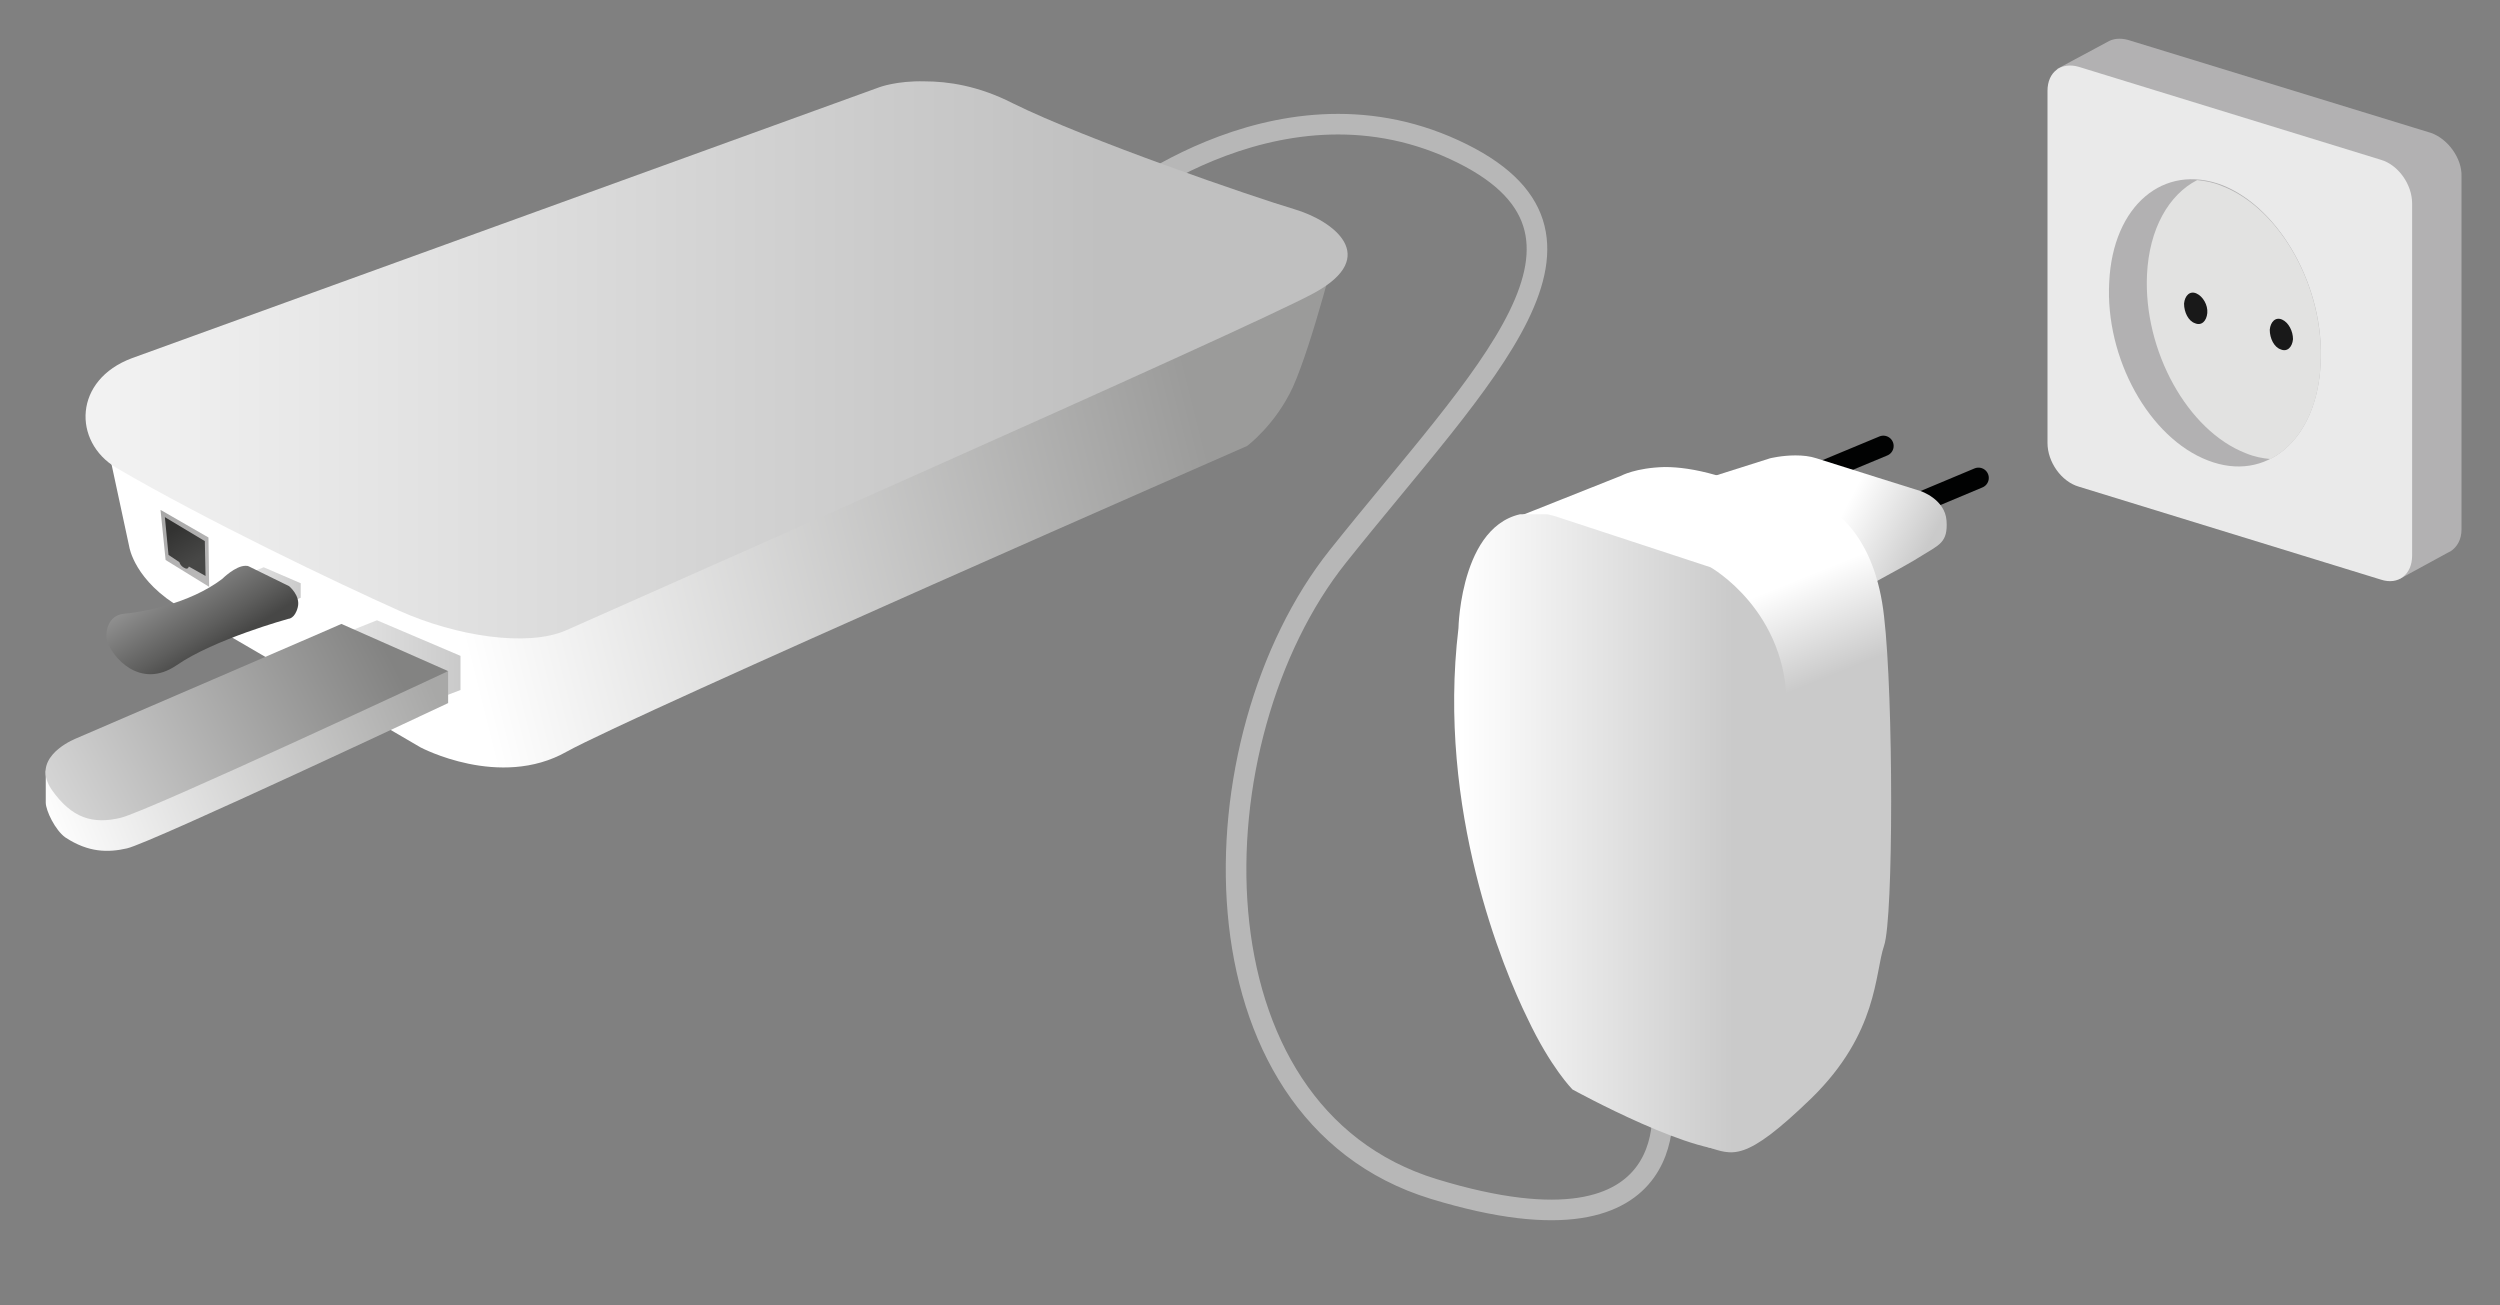<?xml version="1.0" encoding="utf-8"?>
<!-- Generator: Adobe Illustrator 25.2.3, SVG Export Plug-In . SVG Version: 6.00 Build 0)  -->
<svg version="1.1" id="Laag_1" xmlns="http://www.w3.org/2000/svg" xmlns:xlink="http://www.w3.org/1999/xlink" x="0px" y="0px"
	 viewBox="0 0 344.2 179.7" style="enable-background:new 0 0 344.2 179.7;" xml:space="preserve">
<rect x="0" y="0" width="344.2" height="179.7" fill="#808080" stroke="none"/>
<style type="text/css">
	.Slagschaduw{fill:none;}
	.Afgeronde_x0020_hoeken_x0020_2_x0020_pt{fill:#FFFFFF;stroke:#000000;stroke-miterlimit:10;}
	.X_x0020_actief_x0020_weerspiegelen{fill:none;}
	.Zachte_x0020_schuine_x0020_kant{fill:url(#SVGID_1_);}
	.Schemering{fill:#FFFFFF;}
	.Gebladerte_AS{fill:#FFDD00;}
	.Pompadoer_AS{fill-rule:evenodd;clip-rule:evenodd;fill:#51AEE2;}
	.st0{fill:#B2B1B2;}
	.st1{fill:#EAEAEA;}
	.st2{fill:#E2E2E1;}
	.st3{fill:#191919;}
	.st4{fill:none;stroke:#B7B7B7;stroke-width:2.835;stroke-miterlimit:10;}
	.st5{fill:none;stroke:#010202;stroke-width:2.835;stroke-linecap:round;stroke-miterlimit:10;}
	.st6{clip-path:url(#SVGID_3_);fill:url(#SVGID_4_);}
	.st7{clip-path:url(#SVGID_6_);fill:url(#SVGID_7_);}
	.st8{clip-path:url(#SVGID_9_);fill:url(#SVGID_10_);}
	.st9{clip-path:url(#SVGID_12_);fill:url(#SVGID_13_);}
	.st10{clip-path:url(#SVGID_15_);fill:url(#SVGID_16_);}
	.st11{clip-path:url(#SVGID_18_);fill:url(#SVGID_19_);}
	.st12{clip-path:url(#SVGID_21_);fill:url(#SVGID_22_);}
	.st13{clip-path:url(#SVGID_24_);fill:url(#SVGID_25_);}
	.st14{clip-path:url(#SVGID_27_);fill:url(#SVGID_28_);}
	.st15{clip-path:url(#SVGID_30_);fill:url(#SVGID_31_);}
	.st16{clip-path:url(#SVGID_33_);fill:url(#SVGID_34_);}
	.st17{clip-path:url(#SVGID_36_);fill:url(#SVGID_37_);}
</style>
<linearGradient id="SVGID_1_" gradientUnits="userSpaceOnUse" x1="115.65" y1="35.455" x2="116.357" y2="36.163">
	<stop  offset="0" style="stop-color:#E6E6EB"/>
	<stop  offset="0.174" style="stop-color:#E2E2E6"/>
	<stop  offset="0.352" style="stop-color:#D5D4D8"/>
	<stop  offset="0.532" style="stop-color:#C0BFC2"/>
	<stop  offset="0.714" style="stop-color:#A4A2A4"/>
	<stop  offset="0.895" style="stop-color:#828282"/>
	<stop  offset="1" style="stop-color:#6B6E6E"/>
</linearGradient>
<g>
	<path class="st0" d="M334.7,18.3L293,5.5c-1.1-0.3-2.1-0.2-2.9,0.3l0,0l-6.9,3.7l5.5,8.1v39.7c0,2.6,1.9,5.2,4.3,6l33.3,10.3
		l4.1,6.1l6.6-3.6l0,0l0.4-0.2l0,0c0.9-0.6,1.5-1.6,1.5-3V24.3C339,21.8,337,19.1,334.7,18.3"/>
	<path class="st1" d="M327.8,79.8L286.2,67c-2.4-0.7-4.3-3.4-4.3-6V12.5c0-2.6,1.9-4,4.3-3.3L327.8,22c2.4,0.7,4.3,3.4,4.3,6v48.5
		C332.1,79.1,330.2,80.6,327.8,79.8"/>
	<path class="st0" d="M319.5,50.1C319,60.6,312,66.5,304,63.4c-8.1-3.1-14.2-14.1-13.6-24.6c0.5-10.5,7.5-16.4,15.6-13.3
		C314,28.7,320.1,39.7,319.5,50.1"/>
	<path class="st2" d="M305.9,25.6c-1.2-0.5-2.3-0.7-3.4-0.8c-3.9,2-6.6,6.7-6.9,13c-0.5,10.5,5.6,21.5,13.6,24.6
		c1.2,0.5,2.3,0.7,3.4,0.8c3.9-2,6.6-6.7,6.9-13C320.1,39.7,314,28.7,305.9,25.6"/>
	<path class="st3" d="M303.9,43.1c-0.1,1.1-0.8,1.8-1.7,1.4c-0.9-0.3-1.5-1.5-1.5-2.7c0.1-1.1,0.8-1.8,1.7-1.4
		C303.3,40.8,304,42,303.9,43.1"/>
	<path class="st3" d="M315.7,46.7c-0.1,1.1-0.8,1.8-1.7,1.4c-0.9-0.3-1.5-1.5-1.5-2.7c0.1-1.1,0.8-1.8,1.7-1.4
		C315.1,44.4,315.7,45.6,315.7,46.7"/>
	<path class="st4" d="M151.7,29.6c0,0,23.5-20.5,48.5-9c25,11.5,4,30.9-16,56c-20,25.1-21.1,76.6,13.2,87.1c36,11,31.3-13,31.3-13"
		/>
	<line class="st5" x1="257.6" y1="72" x2="272.4" y2="65.8"/>
	<line class="st5" x1="244.4" y1="67.6" x2="259.3" y2="61.4"/>
	<g>
		<defs>
			<path id="SVGID_2_" d="M243.7,63.1l-14.2,4.5l24.4,14.8c0,0,8.4-4.4,10.7-5.9c2.4-1.5,3.6-1.8,3.4-4.8c-0.2-3-3.6-4.1-3.6-4.1
				s-11.5-3.6-14.3-4.5c-0.9-0.3-1.9-0.4-2.9-0.4C245.3,62.7,243.7,63.1,243.7,63.1"/>
		</defs>
		<clipPath id="SVGID_3_">
			<use xlink:href="#SVGID_2_"  style="overflow:visible;"/>
		</clipPath>
		
			<linearGradient id="SVGID_4_" gradientUnits="userSpaceOnUse" x1="-427.671" y1="503.964" x2="-426.671" y2="503.964" gradientTransform="matrix(34.111 17.919 17.919 -34.111 5796.73 24921.602)">
			<stop  offset="0" style="stop-color:#FFFFFF"/>
			<stop  offset="0.373" style="stop-color:#FFFFFF"/>
			<stop  offset="0.698" style="stop-color:#CACACA"/>
			<stop  offset="1" style="stop-color:#CACACA"/>
		</linearGradient>
		<polygon class="st6" points="237.8,46.8 276.3,67 259.8,98.3 221.4,78.1 		"/>
	</g>
	<g>
		<defs>
			<path id="SVGID_5_" d="M223.2,65.5l-16.6,6.6c0,0,24.8,84.7,28.4,85.8c3.6,1.1,5.1,2.3,14.4-6.7c9.2-9,8.7-17.2,10-21
				c1.3-3.8,1.3-34.2,0-45.3c-1.2-11-6.7-14.2-6.7-14.2s-8.2-2.8-16.5-5.3c-2.8-0.8-5.1-1.1-7-1.1C225.2,64.4,223.2,65.5,223.2,65.5
				"/>
		</defs>
		<clipPath id="SVGID_6_">
			<use xlink:href="#SVGID_5_"  style="overflow:visible;"/>
		</clipPath>
		
			<linearGradient id="SVGID_7_" gradientUnits="userSpaceOnUse" x1="-426.484" y1="504.98" x2="-425.484" y2="504.98" gradientTransform="matrix(16.074 40 40 -16.074 -13125.517 25250.646)">
			<stop  offset="0" style="stop-color:#FFFFFF"/>
			<stop  offset="0.373" style="stop-color:#FFFFFF"/>
			<stop  offset="0.698" style="stop-color:#CACACA"/>
			<stop  offset="1" style="stop-color:#CACACA"/>
		</linearGradient>
		<polygon class="st7" points="253.1,45.7 293.7,146.9 214.1,178.9 173.4,77.7 		"/>
	</g>
	<g>
		<defs>
			<path id="SVGID_8_" d="M200.8,86.5c-3,25,6.2,47,9.5,53.7c3.2,6.8,6.2,9.8,6.2,9.8s17.8,9.8,23,8.2c5.2-1.5,4.5-11.8,4.5-11.8
				s1.7-35.2,2-48.8c0.2-13.5-10.5-19.5-10.5-19.5l-20.7-6.8c-1.4-0.5-2.7-0.7-3.8-0.7C201.1,70.8,200.8,86.5,200.8,86.5"/>
		</defs>
		<clipPath id="SVGID_9_">
			<use xlink:href="#SVGID_8_"  style="overflow:visible;"/>
		</clipPath>
		
			<linearGradient id="SVGID_10_" gradientUnits="userSpaceOnUse" x1="-428.792" y1="504.372" x2="-427.792" y2="504.372" gradientTransform="matrix(45.844 0 0 -45.844 19857.961 23237.961)">
			<stop  offset="0" style="stop-color:#FFFFFF"/>
			<stop  offset="1.729390e-02" style="stop-color:#FFFFFF"/>
			<stop  offset="0.836" style="stop-color:#CACACA"/>
			<stop  offset="1" style="stop-color:#CACACA"/>
		</linearGradient>
		<rect x="197.8" y="70.8" class="st8" width="48.5" height="88.9"/>
	</g>
	<g>
		<defs>
			<path id="SVGID_11_" d="M13.5,55.3l4.3,20c0,0,0.7,4.7,7.3,8.5s32.8,19.1,32.8,19.1s10.9,5.8,20.1,0.6
				c9.2-5.1,93.7-42.1,93.7-42.1s3.9-2.9,6.3-8.1c2.7-6,6.3-20.4,6.3-20.4L13.5,55.3z"/>
		</defs>
		<clipPath id="SVGID_12_">
			<use xlink:href="#SVGID_11_"  style="overflow:visible;"/>
		</clipPath>
		
			<linearGradient id="SVGID_13_" gradientUnits="userSpaceOnUse" x1="-428.741" y1="505.625" x2="-427.741" y2="505.625" gradientTransform="matrix(106.518 -27.092 -27.092 -106.518 59428.016 42322.734)">
			<stop  offset="0" style="stop-color:#FFFFFF"/>
			<stop  offset="0.967" style="stop-color:#9B9B9A"/>
			<stop  offset="1" style="stop-color:#9B9B9A"/>
		</linearGradient>
		<polygon class="st9" points="-4.6,37.4 173.9,-8 202.4,104 23.9,149.3 		"/>
	</g>
	<g>
		<defs>
			<path id="SVGID_14_" d="M121.1,12L18.2,49.3c-8.1,3-8.2,11.5-2.2,15.1c12.3,7.2,30.5,15.9,39,19.7c7.8,3.5,17.6,5,22.9,2.7
				c5.3-2.4,94-41.5,103.1-46.5c9.1-5,2.6-9.9-2.8-11.5c-5.4-1.6-28.5-9.5-38.8-14.6c-4.7-2.4-8.9-3-12.1-3
				C123.5,11.1,121.1,12,121.1,12"/>
		</defs>
		<clipPath id="SVGID_15_">
			<use xlink:href="#SVGID_14_"  style="overflow:visible;"/>
		</clipPath>
		
			<linearGradient id="SVGID_16_" gradientUnits="userSpaceOnUse" x1="-428.499" y1="505.753" x2="-427.499" y2="505.753" gradientTransform="matrix(135.802 0 0 -135.802 58206.395 68732.453)">
			<stop  offset="0" style="stop-color:#F2F2F2"/>
			<stop  offset="0.999" style="stop-color:#C0C0C0"/>
			<stop  offset="1" style="stop-color:#C0C0C0"/>
		</linearGradient>
		<rect x="9.9" y="11.1" class="st10" width="180.1" height="78.1"/>
	</g>
	<g>
		<defs>
			<polygon id="SVGID_17_" points="47.9,87 60,96.3 63.4,95 63.4,90.3 51.9,85.4 			"/>
		</defs>
		<clipPath id="SVGID_18_">
			<use xlink:href="#SVGID_17_"  style="overflow:visible;"/>
		</clipPath>
		
			<linearGradient id="SVGID_19_" gradientUnits="userSpaceOnUse" x1="-429.657" y1="500.338" x2="-428.657" y2="500.338" gradientTransform="matrix(15.5 0 0 -15.5 6707.619 7846.098)">
			<stop  offset="0" style="stop-color:#E3E3E3"/>
			<stop  offset="1" style="stop-color:#CACACA"/>
		</linearGradient>
		<rect x="47.9" y="85.4" class="st11" width="15.5" height="10.9"/>
	</g>
	<g>
		<defs>
			<path id="SVGID_20_" d="M6.3,106.1v4.4c0,1.1,1.3,3.8,2.7,4.8c3.2,2.1,5.9,2.1,8.5,1.5c3.4-0.8,44.2-20,44.2-20v-4.4L6.3,106.1z"
				/>
		</defs>
		<clipPath id="SVGID_21_">
			<use xlink:href="#SVGID_20_"  style="overflow:visible;"/>
		</clipPath>
		
			<linearGradient id="SVGID_22_" gradientUnits="userSpaceOnUse" x1="-429.299" y1="505.004" x2="-428.299" y2="505.004" gradientTransform="matrix(52.848 -21.165 -21.165 -52.848 33382.844 17718.012)">
			<stop  offset="0" style="stop-color:#FFFFFF"/>
			<stop  offset="1" style="stop-color:#A8A8A7"/>
		</linearGradient>
		<polygon class="st12" points="-2.3,95.8 54.1,73.3 70.4,113.9 14,136.5 		"/>
	</g>
	<g>
		<defs>
			<path id="SVGID_23_" d="M10.4,101.7c-1.4,0.6-6,3-3.3,7c2.8,4,5.7,4.8,9.5,3.9c3.8-0.9,45.1-20.2,45.1-20.2l-14.7-6.5
				C47.1,85.9,11.8,101.1,10.4,101.7"/>
		</defs>
		<clipPath id="SVGID_24_">
			<use xlink:href="#SVGID_23_"  style="overflow:visible;"/>
		</clipPath>
		
			<linearGradient id="SVGID_25_" gradientUnits="userSpaceOnUse" x1="-429.456" y1="505.083" x2="-428.456" y2="505.083" gradientTransform="matrix(49.321 -25.335 -25.335 -49.321 33981.273 14145.922)">
			<stop  offset="0" style="stop-color:#DCDCDC"/>
			<stop  offset="1.729390e-02" style="stop-color:#DCDCDC"/>
			<stop  offset="0.999" style="stop-color:#838382"/>
			<stop  offset="1" style="stop-color:#838382"/>
		</linearGradient>
		<polygon class="st13" points="-6.8,91.7 49.8,62.6 73,107.7 16.4,136.8 		"/>
	</g>
	<g>
		<defs>
			<polygon id="SVGID_26_" points="34.6,78.8 39.9,82.9 41.4,82.3 41.4,80.3 36.3,78.1 			"/>
		</defs>
		<clipPath id="SVGID_27_">
			<use xlink:href="#SVGID_26_"  style="overflow:visible;"/>
		</clipPath>
		
			<linearGradient id="SVGID_28_" gradientUnits="userSpaceOnUse" x1="-431.294" y1="492.677" x2="-430.294" y2="492.677" gradientTransform="matrix(6.882 0 0 -6.882 3002.703 3471.079)">
			<stop  offset="0" style="stop-color:#E3E3E3"/>
			<stop  offset="1" style="stop-color:#CACACA"/>
		</linearGradient>
		<rect x="34.6" y="78.1" class="st14" width="6.9" height="4.9"/>
	</g>
	<g>
		<defs>
			<path id="SVGID_29_" d="M30.6,79.7c-4.6,3.5-11.2,4.6-13.5,4.8c-2.3,0.2-2.6,2.6-2.4,3.6c0.7,2.4,4.6,6.9,9.6,3.5
				c5.2-3.6,15.4-6.4,15.4-6.4s0.9,0,1.3-1.6s-1.2-2.9-1.2-2.9L34.3,78c-0.2-0.1-0.3-0.1-0.5-0.1C32.4,77.9,30.6,79.7,30.6,79.7"/>
		</defs>
		<clipPath id="SVGID_30_">
			<use xlink:href="#SVGID_29_"  style="overflow:visible;"/>
		</clipPath>
		
			<linearGradient id="SVGID_31_" gradientUnits="userSpaceOnUse" x1="-423.489" y1="501.705" x2="-422.489" y2="501.705" gradientTransform="matrix(7.6 12.135 12.135 -7.6 -2847.326 9029.207)">
			<stop  offset="0" style="stop-color:#A1A1A1"/>
			<stop  offset="1.729390e-02" style="stop-color:#A1A1A1"/>
			<stop  offset="0.771" style="stop-color:#5E5E5D"/>
			<stop  offset="0.999" style="stop-color:#474746"/>
			<stop  offset="1" style="stop-color:#474746"/>
		</linearGradient>
		<polygon class="st15" points="33.9,65.7 49.2,90.2 22.1,107.2 6.8,82.7 		"/>
	</g>
	<g>
		<defs>
			<polygon id="SVGID_32_" points="22.8,77.1 28.8,80.8 28.7,74 22.1,70.2 			"/>
		</defs>
		<clipPath id="SVGID_33_">
			<use xlink:href="#SVGID_32_"  style="overflow:visible;"/>
		</clipPath>
		
			<linearGradient id="SVGID_34_" gradientUnits="userSpaceOnUse" x1="-423.321" y1="501.566" x2="-422.321" y2="501.566" gradientTransform="matrix(7.347 11.73 11.73 -7.347 -2752.978 8718.116)">
			<stop  offset="0" style="stop-color:#A1A1A1"/>
			<stop  offset="1.729390e-02" style="stop-color:#A1A1A1"/>
			<stop  offset="0.999" style="stop-color:#B9B8B8"/>
			<stop  offset="1" style="stop-color:#B9B8B8"/>
		</linearGradient>
		<polygon class="st16" points="26.9,67.2 33.6,77.8 24,83.8 17.4,73.2 		"/>
	</g>
	<g>
		<defs>
			<path id="SVGID_35_" d="M23.2,76.4l1.5,1c0,0,0.1,0.5,0.7,0.8C25.9,78.5,26,78,26,78l2.3,1.3l-0.1-4.8l-5.5-3.3L23.2,76.4z"/>
		</defs>
		<clipPath id="SVGID_36_">
			<use xlink:href="#SVGID_35_"  style="overflow:visible;"/>
		</clipPath>
		
			<linearGradient id="SVGID_37_" gradientUnits="userSpaceOnUse" x1="-415.152" y1="493.639" x2="-414.152" y2="493.639" gradientTransform="matrix(2.8 4.47 4.47 -2.8 -1020.118 3310.688)">
			<stop  offset="0" style="stop-color:#333332"/>
			<stop  offset="1.729390e-02" style="stop-color:#333332"/>
			<stop  offset="0.999" style="stop-color:#474746"/>
			<stop  offset="1" style="stop-color:#474746"/>
		</linearGradient>
		<polygon class="st17" points="26.7,68.7 32,77.1 24.3,81.9 19,73.5 		"/>
	</g>
</g>
</svg>
